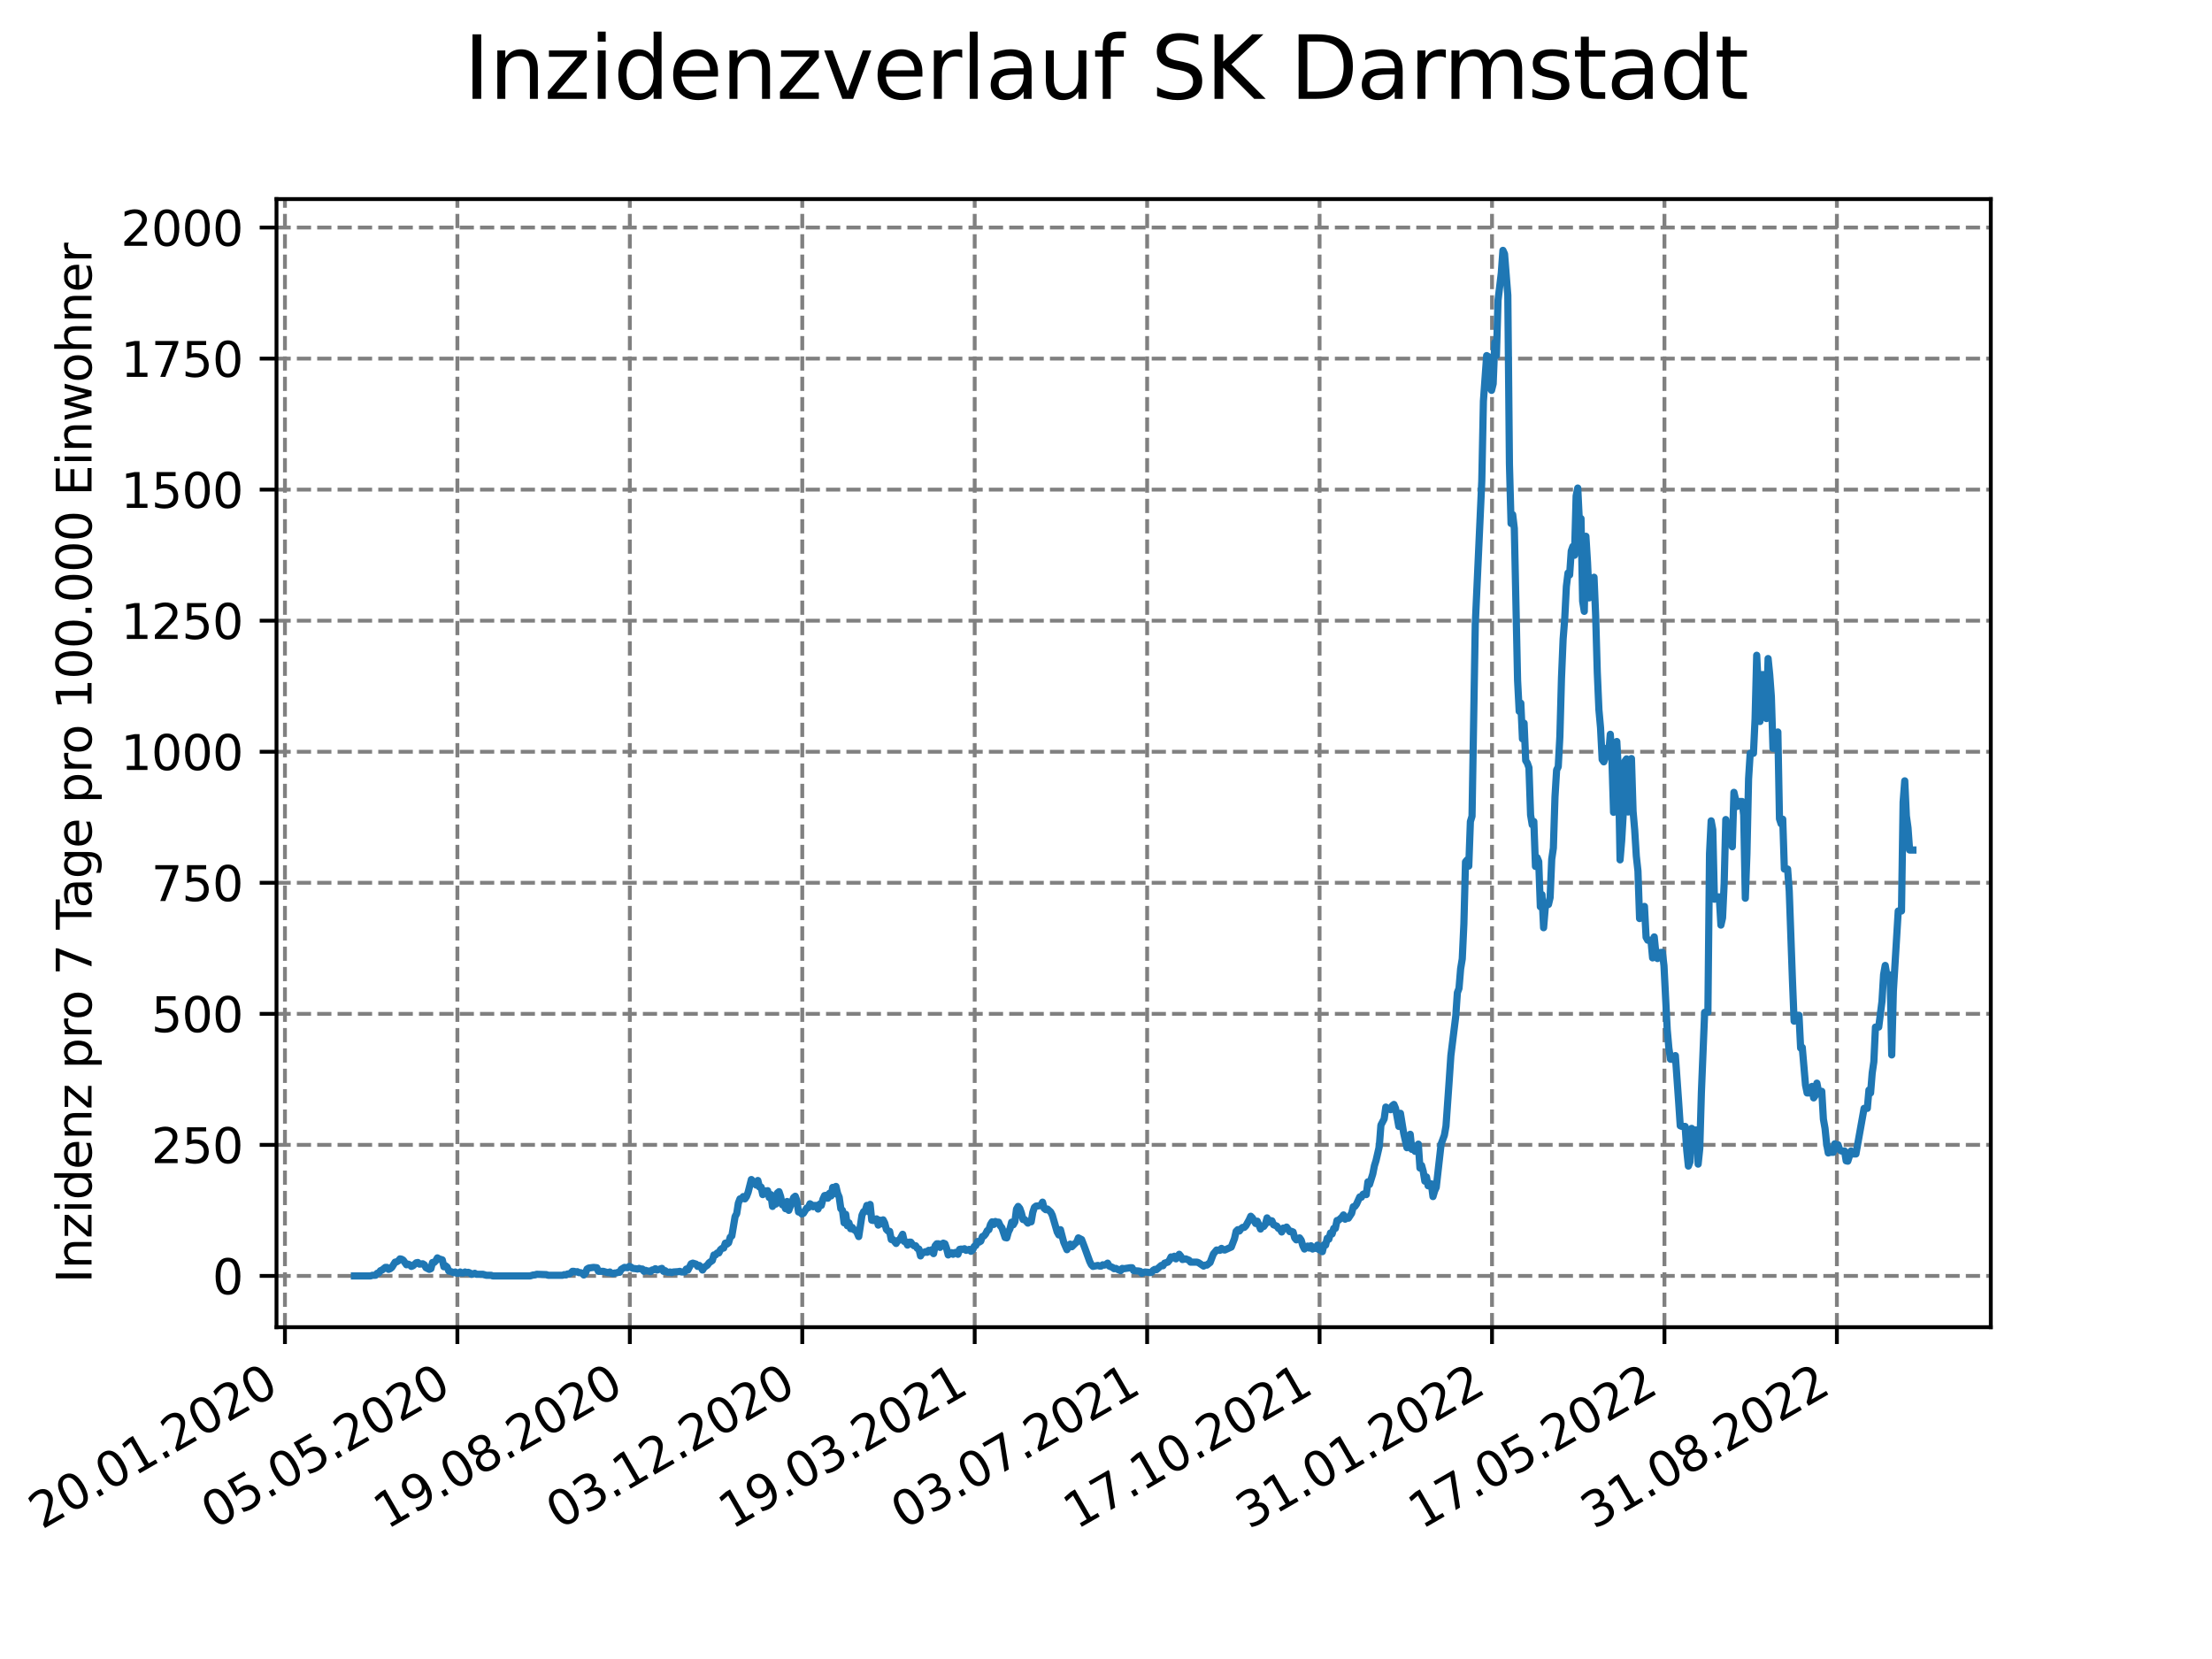 <?xml version="1.0" encoding="utf-8" standalone="no"?>
<!DOCTYPE svg PUBLIC "-//W3C//DTD SVG 1.1//EN"
  "http://www.w3.org/Graphics/SVG/1.1/DTD/svg11.dtd">
<svg xmlns:xlink="http://www.w3.org/1999/xlink" width="460.8pt" height="345.6pt" viewBox="0 0 460.8 345.6" xmlns="http://www.w3.org/2000/svg" version="1.1">
 <defs>
  <style type="text/css">*{stroke-linejoin: round; stroke-linecap: butt}</style>
 </defs>
 <g id="figure_1">
  <g id="patch_1">
   <path d="M 0 345.6 
L 460.8 345.6 
L 460.8 0 
L 0 0 
z
" style="fill: #ffffff"/>
  </g>
  <g id="axes_1">
   <g id="patch_2">
    <path d="M 57.6 276.48 
L 414.72 276.48 
L 414.72 41.472 
L 57.6 41.472 
z
" style="fill: #ffffff"/>
   </g>
   <g id="matplotlib.axis_1">
    <g id="xtick_1">
     <g id="line2d_1">
      <path d="M 59.359 276.48 
L 59.359 41.472 
" clip-path="url(#pd66ca36ec4)" style="fill: none; stroke-dasharray: 2.96,1.28; stroke-dashoffset: 0; stroke: #808080; stroke-width: 0.8"/>
     </g>
     <g id="line2d_2">
      <defs>
       <path id="m1815bdae58" d="M 0 0 
L 0 3.5 
" style="stroke: #000000; stroke-width: 0.8"/>
      </defs>
      <g>
       <use xlink:href="#m1815bdae58" x="59.359" y="276.48" style="stroke: #000000; stroke-width: 0.8"/>
      </g>
     </g>
     <g id="text_1">
      <!-- 20.01.2020 -->
      <g transform="translate(8.734 318.689) rotate(-30) scale(0.1 -0.1)">
       <defs>
        <path id="DejaVuSans-32" d="M 1228 531 
L 3431 531 
L 3431 0 
L 469 0 
L 469 531 
Q 828 903 1448 1529 
Q 2069 2156 2228 2338 
Q 2531 2678 2651 2914 
Q 2772 3150 2772 3378 
Q 2772 3750 2511 3984 
Q 2250 4219 1831 4219 
Q 1534 4219 1204 4116 
Q 875 4013 500 3803 
L 500 4441 
Q 881 4594 1212 4672 
Q 1544 4750 1819 4750 
Q 2544 4750 2975 4387 
Q 3406 4025 3406 3419 
Q 3406 3131 3298 2873 
Q 3191 2616 2906 2266 
Q 2828 2175 2409 1742 
Q 1991 1309 1228 531 
z
" transform="scale(0.016)"/>
        <path id="DejaVuSans-30" d="M 2034 4250 
Q 1547 4250 1301 3770 
Q 1056 3291 1056 2328 
Q 1056 1369 1301 889 
Q 1547 409 2034 409 
Q 2525 409 2770 889 
Q 3016 1369 3016 2328 
Q 3016 3291 2770 3770 
Q 2525 4250 2034 4250 
z
M 2034 4750 
Q 2819 4750 3233 4129 
Q 3647 3509 3647 2328 
Q 3647 1150 3233 529 
Q 2819 -91 2034 -91 
Q 1250 -91 836 529 
Q 422 1150 422 2328 
Q 422 3509 836 4129 
Q 1250 4750 2034 4750 
z
" transform="scale(0.016)"/>
        <path id="DejaVuSans-2e" d="M 684 794 
L 1344 794 
L 1344 0 
L 684 0 
L 684 794 
z
" transform="scale(0.016)"/>
        <path id="DejaVuSans-31" d="M 794 531 
L 1825 531 
L 1825 4091 
L 703 3866 
L 703 4441 
L 1819 4666 
L 2450 4666 
L 2450 531 
L 3481 531 
L 3481 0 
L 794 0 
L 794 531 
z
" transform="scale(0.016)"/>
       </defs>
       <use xlink:href="#DejaVuSans-32"/>
       <use xlink:href="#DejaVuSans-30" x="63.623"/>
       <use xlink:href="#DejaVuSans-2e" x="127.246"/>
       <use xlink:href="#DejaVuSans-30" x="159.033"/>
       <use xlink:href="#DejaVuSans-31" x="222.656"/>
       <use xlink:href="#DejaVuSans-2e" x="286.279"/>
       <use xlink:href="#DejaVuSans-32" x="318.066"/>
       <use xlink:href="#DejaVuSans-30" x="381.689"/>
       <use xlink:href="#DejaVuSans-32" x="445.312"/>
       <use xlink:href="#DejaVuSans-30" x="508.936"/>
      </g>
     </g>
    </g>
    <g id="xtick_2">
     <g id="line2d_3">
      <path d="M 95.282 276.48 
L 95.282 41.472 
" clip-path="url(#pd66ca36ec4)" style="fill: none; stroke-dasharray: 2.96,1.28; stroke-dashoffset: 0; stroke: #808080; stroke-width: 0.8"/>
     </g>
     <g id="line2d_4">
      <g>
       <use xlink:href="#m1815bdae58" x="95.282" y="276.48" style="stroke: #000000; stroke-width: 0.8"/>
      </g>
     </g>
     <g id="text_2">
      <!-- 05.05.2020 -->
      <g transform="translate(44.656 318.689) rotate(-30) scale(0.1 -0.1)">
       <defs>
        <path id="DejaVuSans-35" d="M 691 4666 
L 3169 4666 
L 3169 4134 
L 1269 4134 
L 1269 2991 
Q 1406 3038 1543 3061 
Q 1681 3084 1819 3084 
Q 2600 3084 3056 2656 
Q 3513 2228 3513 1497 
Q 3513 744 3044 326 
Q 2575 -91 1722 -91 
Q 1428 -91 1123 -41 
Q 819 9 494 109 
L 494 744 
Q 775 591 1075 516 
Q 1375 441 1709 441 
Q 2250 441 2565 725 
Q 2881 1009 2881 1497 
Q 2881 1984 2565 2268 
Q 2250 2553 1709 2553 
Q 1456 2553 1204 2497 
Q 953 2441 691 2322 
L 691 4666 
z
" transform="scale(0.016)"/>
       </defs>
       <use xlink:href="#DejaVuSans-30"/>
       <use xlink:href="#DejaVuSans-35" x="63.623"/>
       <use xlink:href="#DejaVuSans-2e" x="127.246"/>
       <use xlink:href="#DejaVuSans-30" x="159.033"/>
       <use xlink:href="#DejaVuSans-35" x="222.656"/>
       <use xlink:href="#DejaVuSans-2e" x="286.279"/>
       <use xlink:href="#DejaVuSans-32" x="318.066"/>
       <use xlink:href="#DejaVuSans-30" x="381.689"/>
       <use xlink:href="#DejaVuSans-32" x="445.312"/>
       <use xlink:href="#DejaVuSans-30" x="508.936"/>
      </g>
     </g>
    </g>
    <g id="xtick_3">
     <g id="line2d_5">
      <path d="M 131.204 276.48 
L 131.204 41.472 
" clip-path="url(#pd66ca36ec4)" style="fill: none; stroke-dasharray: 2.96,1.28; stroke-dashoffset: 0; stroke: #808080; stroke-width: 0.8"/>
     </g>
     <g id="line2d_6">
      <g>
       <use xlink:href="#m1815bdae58" x="131.204" y="276.48" style="stroke: #000000; stroke-width: 0.8"/>
      </g>
     </g>
     <g id="text_3">
      <!-- 19.08.2020 -->
      <g transform="translate(80.578 318.689) rotate(-30) scale(0.1 -0.1)">
       <defs>
        <path id="DejaVuSans-39" d="M 703 97 
L 703 672 
Q 941 559 1184 500 
Q 1428 441 1663 441 
Q 2288 441 2617 861 
Q 2947 1281 2994 2138 
Q 2813 1869 2534 1725 
Q 2256 1581 1919 1581 
Q 1219 1581 811 2004 
Q 403 2428 403 3163 
Q 403 3881 828 4315 
Q 1253 4750 1959 4750 
Q 2769 4750 3195 4129 
Q 3622 3509 3622 2328 
Q 3622 1225 3098 567 
Q 2575 -91 1691 -91 
Q 1453 -91 1209 -44 
Q 966 3 703 97 
z
M 1959 2075 
Q 2384 2075 2632 2365 
Q 2881 2656 2881 3163 
Q 2881 3666 2632 3958 
Q 2384 4250 1959 4250 
Q 1534 4250 1286 3958 
Q 1038 3666 1038 3163 
Q 1038 2656 1286 2365 
Q 1534 2075 1959 2075 
z
" transform="scale(0.016)"/>
        <path id="DejaVuSans-38" d="M 2034 2216 
Q 1584 2216 1326 1975 
Q 1069 1734 1069 1313 
Q 1069 891 1326 650 
Q 1584 409 2034 409 
Q 2484 409 2743 651 
Q 3003 894 3003 1313 
Q 3003 1734 2745 1975 
Q 2488 2216 2034 2216 
z
M 1403 2484 
Q 997 2584 770 2862 
Q 544 3141 544 3541 
Q 544 4100 942 4425 
Q 1341 4750 2034 4750 
Q 2731 4750 3128 4425 
Q 3525 4100 3525 3541 
Q 3525 3141 3298 2862 
Q 3072 2584 2669 2484 
Q 3125 2378 3379 2068 
Q 3634 1759 3634 1313 
Q 3634 634 3220 271 
Q 2806 -91 2034 -91 
Q 1263 -91 848 271 
Q 434 634 434 1313 
Q 434 1759 690 2068 
Q 947 2378 1403 2484 
z
M 1172 3481 
Q 1172 3119 1398 2916 
Q 1625 2713 2034 2713 
Q 2441 2713 2670 2916 
Q 2900 3119 2900 3481 
Q 2900 3844 2670 4047 
Q 2441 4250 2034 4250 
Q 1625 4250 1398 4047 
Q 1172 3844 1172 3481 
z
" transform="scale(0.016)"/>
       </defs>
       <use xlink:href="#DejaVuSans-31"/>
       <use xlink:href="#DejaVuSans-39" x="63.623"/>
       <use xlink:href="#DejaVuSans-2e" x="127.246"/>
       <use xlink:href="#DejaVuSans-30" x="159.033"/>
       <use xlink:href="#DejaVuSans-38" x="222.656"/>
       <use xlink:href="#DejaVuSans-2e" x="286.279"/>
       <use xlink:href="#DejaVuSans-32" x="318.066"/>
       <use xlink:href="#DejaVuSans-30" x="381.689"/>
       <use xlink:href="#DejaVuSans-32" x="445.312"/>
       <use xlink:href="#DejaVuSans-30" x="508.936"/>
      </g>
     </g>
    </g>
    <g id="xtick_4">
     <g id="line2d_7">
      <path d="M 167.126 276.48 
L 167.126 41.472 
" clip-path="url(#pd66ca36ec4)" style="fill: none; stroke-dasharray: 2.96,1.28; stroke-dashoffset: 0; stroke: #808080; stroke-width: 0.8"/>
     </g>
     <g id="line2d_8">
      <g>
       <use xlink:href="#m1815bdae58" x="167.126" y="276.48" style="stroke: #000000; stroke-width: 0.8"/>
      </g>
     </g>
     <g id="text_4">
      <!-- 03.12.2020 -->
      <g transform="translate(116.501 318.689) rotate(-30) scale(0.1 -0.1)">
       <defs>
        <path id="DejaVuSans-33" d="M 2597 2516 
Q 3050 2419 3304 2112 
Q 3559 1806 3559 1356 
Q 3559 666 3084 287 
Q 2609 -91 1734 -91 
Q 1441 -91 1130 -33 
Q 819 25 488 141 
L 488 750 
Q 750 597 1062 519 
Q 1375 441 1716 441 
Q 2309 441 2620 675 
Q 2931 909 2931 1356 
Q 2931 1769 2642 2001 
Q 2353 2234 1838 2234 
L 1294 2234 
L 1294 2753 
L 1863 2753 
Q 2328 2753 2575 2939 
Q 2822 3125 2822 3475 
Q 2822 3834 2567 4026 
Q 2313 4219 1838 4219 
Q 1578 4219 1281 4162 
Q 984 4106 628 3988 
L 628 4550 
Q 988 4650 1302 4700 
Q 1616 4750 1894 4750 
Q 2613 4750 3031 4423 
Q 3450 4097 3450 3541 
Q 3450 3153 3228 2886 
Q 3006 2619 2597 2516 
z
" transform="scale(0.016)"/>
       </defs>
       <use xlink:href="#DejaVuSans-30"/>
       <use xlink:href="#DejaVuSans-33" x="63.623"/>
       <use xlink:href="#DejaVuSans-2e" x="127.246"/>
       <use xlink:href="#DejaVuSans-31" x="159.033"/>
       <use xlink:href="#DejaVuSans-32" x="222.656"/>
       <use xlink:href="#DejaVuSans-2e" x="286.279"/>
       <use xlink:href="#DejaVuSans-32" x="318.066"/>
       <use xlink:href="#DejaVuSans-30" x="381.689"/>
       <use xlink:href="#DejaVuSans-32" x="445.312"/>
       <use xlink:href="#DejaVuSans-30" x="508.936"/>
      </g>
     </g>
    </g>
    <g id="xtick_5">
     <g id="line2d_9">
      <path d="M 203.048 276.48 
L 203.048 41.472 
" clip-path="url(#pd66ca36ec4)" style="fill: none; stroke-dasharray: 2.96,1.28; stroke-dashoffset: 0; stroke: #808080; stroke-width: 0.8"/>
     </g>
     <g id="line2d_10">
      <g>
       <use xlink:href="#m1815bdae58" x="203.048" y="276.48" style="stroke: #000000; stroke-width: 0.8"/>
      </g>
     </g>
     <g id="text_5">
      <!-- 19.03.2021 -->
      <g transform="translate(152.423 318.689) rotate(-30) scale(0.1 -0.1)">
       <use xlink:href="#DejaVuSans-31"/>
       <use xlink:href="#DejaVuSans-39" x="63.623"/>
       <use xlink:href="#DejaVuSans-2e" x="127.246"/>
       <use xlink:href="#DejaVuSans-30" x="159.033"/>
       <use xlink:href="#DejaVuSans-33" x="222.656"/>
       <use xlink:href="#DejaVuSans-2e" x="286.279"/>
       <use xlink:href="#DejaVuSans-32" x="318.066"/>
       <use xlink:href="#DejaVuSans-30" x="381.689"/>
       <use xlink:href="#DejaVuSans-32" x="445.312"/>
       <use xlink:href="#DejaVuSans-31" x="508.936"/>
      </g>
     </g>
    </g>
    <g id="xtick_6">
     <g id="line2d_11">
      <path d="M 238.97 276.48 
L 238.97 41.472 
" clip-path="url(#pd66ca36ec4)" style="fill: none; stroke-dasharray: 2.96,1.28; stroke-dashoffset: 0; stroke: #808080; stroke-width: 0.8"/>
     </g>
     <g id="line2d_12">
      <g>
       <use xlink:href="#m1815bdae58" x="238.97" y="276.48" style="stroke: #000000; stroke-width: 0.8"/>
      </g>
     </g>
     <g id="text_6">
      <!-- 03.07.2021 -->
      <g transform="translate(188.345 318.689) rotate(-30) scale(0.1 -0.1)">
       <defs>
        <path id="DejaVuSans-37" d="M 525 4666 
L 3525 4666 
L 3525 4397 
L 1831 0 
L 1172 0 
L 2766 4134 
L 525 4134 
L 525 4666 
z
" transform="scale(0.016)"/>
       </defs>
       <use xlink:href="#DejaVuSans-30"/>
       <use xlink:href="#DejaVuSans-33" x="63.623"/>
       <use xlink:href="#DejaVuSans-2e" x="127.246"/>
       <use xlink:href="#DejaVuSans-30" x="159.033"/>
       <use xlink:href="#DejaVuSans-37" x="222.656"/>
       <use xlink:href="#DejaVuSans-2e" x="286.279"/>
       <use xlink:href="#DejaVuSans-32" x="318.066"/>
       <use xlink:href="#DejaVuSans-30" x="381.689"/>
       <use xlink:href="#DejaVuSans-32" x="445.312"/>
       <use xlink:href="#DejaVuSans-31" x="508.936"/>
      </g>
     </g>
    </g>
    <g id="xtick_7">
     <g id="line2d_13">
      <path d="M 274.892 276.48 
L 274.892 41.472 
" clip-path="url(#pd66ca36ec4)" style="fill: none; stroke-dasharray: 2.96,1.28; stroke-dashoffset: 0; stroke: #808080; stroke-width: 0.8"/>
     </g>
     <g id="line2d_14">
      <g>
       <use xlink:href="#m1815bdae58" x="274.892" y="276.48" style="stroke: #000000; stroke-width: 0.8"/>
      </g>
     </g>
     <g id="text_7">
      <!-- 17.10.2021 -->
      <g transform="translate(224.267 318.689) rotate(-30) scale(0.1 -0.1)">
       <use xlink:href="#DejaVuSans-31"/>
       <use xlink:href="#DejaVuSans-37" x="63.623"/>
       <use xlink:href="#DejaVuSans-2e" x="127.246"/>
       <use xlink:href="#DejaVuSans-31" x="159.033"/>
       <use xlink:href="#DejaVuSans-30" x="222.656"/>
       <use xlink:href="#DejaVuSans-2e" x="286.279"/>
       <use xlink:href="#DejaVuSans-32" x="318.066"/>
       <use xlink:href="#DejaVuSans-30" x="381.689"/>
       <use xlink:href="#DejaVuSans-32" x="445.312"/>
       <use xlink:href="#DejaVuSans-31" x="508.936"/>
      </g>
     </g>
    </g>
    <g id="xtick_8">
     <g id="line2d_15">
      <path d="M 310.814 276.48 
L 310.814 41.472 
" clip-path="url(#pd66ca36ec4)" style="fill: none; stroke-dasharray: 2.96,1.28; stroke-dashoffset: 0; stroke: #808080; stroke-width: 0.8"/>
     </g>
     <g id="line2d_16">
      <g>
       <use xlink:href="#m1815bdae58" x="310.814" y="276.48" style="stroke: #000000; stroke-width: 0.8"/>
      </g>
     </g>
     <g id="text_8">
      <!-- 31.01.2022 -->
      <g transform="translate(260.189 318.689) rotate(-30) scale(0.1 -0.1)">
       <use xlink:href="#DejaVuSans-33"/>
       <use xlink:href="#DejaVuSans-31" x="63.623"/>
       <use xlink:href="#DejaVuSans-2e" x="127.246"/>
       <use xlink:href="#DejaVuSans-30" x="159.033"/>
       <use xlink:href="#DejaVuSans-31" x="222.656"/>
       <use xlink:href="#DejaVuSans-2e" x="286.279"/>
       <use xlink:href="#DejaVuSans-32" x="318.066"/>
       <use xlink:href="#DejaVuSans-30" x="381.689"/>
       <use xlink:href="#DejaVuSans-32" x="445.312"/>
       <use xlink:href="#DejaVuSans-32" x="508.936"/>
      </g>
     </g>
    </g>
    <g id="xtick_9">
     <g id="line2d_17">
      <path d="M 346.736 276.48 
L 346.736 41.472 
" clip-path="url(#pd66ca36ec4)" style="fill: none; stroke-dasharray: 2.96,1.28; stroke-dashoffset: 0; stroke: #808080; stroke-width: 0.8"/>
     </g>
     <g id="line2d_18">
      <g>
       <use xlink:href="#m1815bdae58" x="346.736" y="276.48" style="stroke: #000000; stroke-width: 0.8"/>
      </g>
     </g>
     <g id="text_9">
      <!-- 17.05.2022 -->
      <g transform="translate(296.111 318.689) rotate(-30) scale(0.1 -0.1)">
       <use xlink:href="#DejaVuSans-31"/>
       <use xlink:href="#DejaVuSans-37" x="63.623"/>
       <use xlink:href="#DejaVuSans-2e" x="127.246"/>
       <use xlink:href="#DejaVuSans-30" x="159.033"/>
       <use xlink:href="#DejaVuSans-35" x="222.656"/>
       <use xlink:href="#DejaVuSans-2e" x="286.279"/>
       <use xlink:href="#DejaVuSans-32" x="318.066"/>
       <use xlink:href="#DejaVuSans-30" x="381.689"/>
       <use xlink:href="#DejaVuSans-32" x="445.312"/>
       <use xlink:href="#DejaVuSans-32" x="508.936"/>
      </g>
     </g>
    </g>
    <g id="xtick_10">
     <g id="line2d_19">
      <path d="M 382.658 276.48 
L 382.658 41.472 
" clip-path="url(#pd66ca36ec4)" style="fill: none; stroke-dasharray: 2.96,1.28; stroke-dashoffset: 0; stroke: #808080; stroke-width: 0.8"/>
     </g>
     <g id="line2d_20">
      <g>
       <use xlink:href="#m1815bdae58" x="382.658" y="276.48" style="stroke: #000000; stroke-width: 0.8"/>
      </g>
     </g>
     <g id="text_10">
      <!-- 31.08.2022 -->
      <g transform="translate(332.033 318.689) rotate(-30) scale(0.1 -0.1)">
       <use xlink:href="#DejaVuSans-33"/>
       <use xlink:href="#DejaVuSans-31" x="63.623"/>
       <use xlink:href="#DejaVuSans-2e" x="127.246"/>
       <use xlink:href="#DejaVuSans-30" x="159.033"/>
       <use xlink:href="#DejaVuSans-38" x="222.656"/>
       <use xlink:href="#DejaVuSans-2e" x="286.279"/>
       <use xlink:href="#DejaVuSans-32" x="318.066"/>
       <use xlink:href="#DejaVuSans-30" x="381.689"/>
       <use xlink:href="#DejaVuSans-32" x="445.312"/>
       <use xlink:href="#DejaVuSans-32" x="508.936"/>
      </g>
     </g>
    </g>
   </g>
   <g id="matplotlib.axis_2">
    <g id="ytick_1">
     <g id="line2d_21">
      <path d="M 57.6 265.798 
L 414.72 265.798 
" clip-path="url(#pd66ca36ec4)" style="fill: none; stroke-dasharray: 2.96,1.28; stroke-dashoffset: 0; stroke: #808080; stroke-width: 0.8"/>
     </g>
     <g id="line2d_22">
      <defs>
       <path id="m1bd290dc1d" d="M 0 0 
L -3.5 0 
" style="stroke: #000000; stroke-width: 0.8"/>
      </defs>
      <g>
       <use xlink:href="#m1bd290dc1d" x="57.6" y="265.798" style="stroke: #000000; stroke-width: 0.8"/>
      </g>
     </g>
     <g id="text_11">
      <!-- 0 -->
      <g transform="translate(44.237 269.597) scale(0.1 -0.1)">
       <use xlink:href="#DejaVuSans-30"/>
      </g>
     </g>
    </g>
    <g id="ytick_2">
     <g id="line2d_23">
      <path d="M 57.6 238.498 
L 414.72 238.498 
" clip-path="url(#pd66ca36ec4)" style="fill: none; stroke-dasharray: 2.96,1.28; stroke-dashoffset: 0; stroke: #808080; stroke-width: 0.8"/>
     </g>
     <g id="line2d_24">
      <g>
       <use xlink:href="#m1bd290dc1d" x="57.6" y="238.498" style="stroke: #000000; stroke-width: 0.8"/>
      </g>
     </g>
     <g id="text_12">
      <!-- 250 -->
      <g transform="translate(31.512 242.298) scale(0.1 -0.1)">
       <use xlink:href="#DejaVuSans-32"/>
       <use xlink:href="#DejaVuSans-35" x="63.623"/>
       <use xlink:href="#DejaVuSans-30" x="127.246"/>
      </g>
     </g>
    </g>
    <g id="ytick_3">
     <g id="line2d_25">
      <path d="M 57.6 211.199 
L 414.72 211.199 
" clip-path="url(#pd66ca36ec4)" style="fill: none; stroke-dasharray: 2.96,1.28; stroke-dashoffset: 0; stroke: #808080; stroke-width: 0.8"/>
     </g>
     <g id="line2d_26">
      <g>
       <use xlink:href="#m1bd290dc1d" x="57.6" y="211.199" style="stroke: #000000; stroke-width: 0.8"/>
      </g>
     </g>
     <g id="text_13">
      <!-- 500 -->
      <g transform="translate(31.512 214.998) scale(0.1 -0.1)">
       <use xlink:href="#DejaVuSans-35"/>
       <use xlink:href="#DejaVuSans-30" x="63.623"/>
       <use xlink:href="#DejaVuSans-30" x="127.246"/>
      </g>
     </g>
    </g>
    <g id="ytick_4">
     <g id="line2d_27">
      <path d="M 57.6 183.9 
L 414.72 183.9 
" clip-path="url(#pd66ca36ec4)" style="fill: none; stroke-dasharray: 2.96,1.28; stroke-dashoffset: 0; stroke: #808080; stroke-width: 0.8"/>
     </g>
     <g id="line2d_28">
      <g>
       <use xlink:href="#m1bd290dc1d" x="57.6" y="183.9" style="stroke: #000000; stroke-width: 0.8"/>
      </g>
     </g>
     <g id="text_14">
      <!-- 750 -->
      <g transform="translate(31.512 187.699) scale(0.1 -0.1)">
       <use xlink:href="#DejaVuSans-37"/>
       <use xlink:href="#DejaVuSans-35" x="63.623"/>
       <use xlink:href="#DejaVuSans-30" x="127.246"/>
      </g>
     </g>
    </g>
    <g id="ytick_5">
     <g id="line2d_29">
      <path d="M 57.6 156.601 
L 414.72 156.601 
" clip-path="url(#pd66ca36ec4)" style="fill: none; stroke-dasharray: 2.96,1.28; stroke-dashoffset: 0; stroke: #808080; stroke-width: 0.8"/>
     </g>
     <g id="line2d_30">
      <g>
       <use xlink:href="#m1bd290dc1d" x="57.6" y="156.601" style="stroke: #000000; stroke-width: 0.8"/>
      </g>
     </g>
     <g id="text_15">
      <!-- 1000 -->
      <g transform="translate(25.15 160.4) scale(0.1 -0.1)">
       <use xlink:href="#DejaVuSans-31"/>
       <use xlink:href="#DejaVuSans-30" x="63.623"/>
       <use xlink:href="#DejaVuSans-30" x="127.246"/>
       <use xlink:href="#DejaVuSans-30" x="190.869"/>
      </g>
     </g>
    </g>
    <g id="ytick_6">
     <g id="line2d_31">
      <path d="M 57.6 129.301 
L 414.72 129.301 
" clip-path="url(#pd66ca36ec4)" style="fill: none; stroke-dasharray: 2.96,1.28; stroke-dashoffset: 0; stroke: #808080; stroke-width: 0.8"/>
     </g>
     <g id="line2d_32">
      <g>
       <use xlink:href="#m1bd290dc1d" x="57.6" y="129.301" style="stroke: #000000; stroke-width: 0.8"/>
      </g>
     </g>
     <g id="text_16">
      <!-- 1250 -->
      <g transform="translate(25.15 133.1) scale(0.1 -0.1)">
       <use xlink:href="#DejaVuSans-31"/>
       <use xlink:href="#DejaVuSans-32" x="63.623"/>
       <use xlink:href="#DejaVuSans-35" x="127.246"/>
       <use xlink:href="#DejaVuSans-30" x="190.869"/>
      </g>
     </g>
    </g>
    <g id="ytick_7">
     <g id="line2d_33">
      <path d="M 57.6 102.002 
L 414.72 102.002 
" clip-path="url(#pd66ca36ec4)" style="fill: none; stroke-dasharray: 2.96,1.28; stroke-dashoffset: 0; stroke: #808080; stroke-width: 0.8"/>
     </g>
     <g id="line2d_34">
      <g>
       <use xlink:href="#m1bd290dc1d" x="57.6" y="102.002" style="stroke: #000000; stroke-width: 0.8"/>
      </g>
     </g>
     <g id="text_17">
      <!-- 1500 -->
      <g transform="translate(25.15 105.801) scale(0.1 -0.1)">
       <use xlink:href="#DejaVuSans-31"/>
       <use xlink:href="#DejaVuSans-35" x="63.623"/>
       <use xlink:href="#DejaVuSans-30" x="127.246"/>
       <use xlink:href="#DejaVuSans-30" x="190.869"/>
      </g>
     </g>
    </g>
    <g id="ytick_8">
     <g id="line2d_35">
      <path d="M 57.6 74.703 
L 414.72 74.703 
" clip-path="url(#pd66ca36ec4)" style="fill: none; stroke-dasharray: 2.96,1.28; stroke-dashoffset: 0; stroke: #808080; stroke-width: 0.8"/>
     </g>
     <g id="line2d_36">
      <g>
       <use xlink:href="#m1bd290dc1d" x="57.6" y="74.703" style="stroke: #000000; stroke-width: 0.8"/>
      </g>
     </g>
     <g id="text_18">
      <!-- 1750 -->
      <g transform="translate(25.15 78.502) scale(0.1 -0.1)">
       <use xlink:href="#DejaVuSans-31"/>
       <use xlink:href="#DejaVuSans-37" x="63.623"/>
       <use xlink:href="#DejaVuSans-35" x="127.246"/>
       <use xlink:href="#DejaVuSans-30" x="190.869"/>
      </g>
     </g>
    </g>
    <g id="ytick_9">
     <g id="line2d_37">
      <path d="M 57.6 47.403 
L 414.72 47.403 
" clip-path="url(#pd66ca36ec4)" style="fill: none; stroke-dasharray: 2.96,1.28; stroke-dashoffset: 0; stroke: #808080; stroke-width: 0.8"/>
     </g>
     <g id="line2d_38">
      <g>
       <use xlink:href="#m1bd290dc1d" x="57.6" y="47.403" style="stroke: #000000; stroke-width: 0.8"/>
      </g>
     </g>
     <g id="text_19">
      <!-- 2000 -->
      <g transform="translate(25.15 51.202) scale(0.1 -0.1)">
       <use xlink:href="#DejaVuSans-32"/>
       <use xlink:href="#DejaVuSans-30" x="63.623"/>
       <use xlink:href="#DejaVuSans-30" x="127.246"/>
       <use xlink:href="#DejaVuSans-30" x="190.869"/>
      </g>
     </g>
    </g>
    <g id="text_20">
     <!-- Inzidenz pro 7 Tage pro 100.000 Einwohner -->
     <g transform="translate(19.07 267.301) rotate(-90) scale(0.1 -0.1)">
      <defs>
       <path id="DejaVuSans-49" d="M 628 4666 
L 1259 4666 
L 1259 0 
L 628 0 
L 628 4666 
z
" transform="scale(0.016)"/>
       <path id="DejaVuSans-6e" d="M 3513 2113 
L 3513 0 
L 2938 0 
L 2938 2094 
Q 2938 2591 2744 2837 
Q 2550 3084 2163 3084 
Q 1697 3084 1428 2787 
Q 1159 2491 1159 1978 
L 1159 0 
L 581 0 
L 581 3500 
L 1159 3500 
L 1159 2956 
Q 1366 3272 1645 3428 
Q 1925 3584 2291 3584 
Q 2894 3584 3203 3211 
Q 3513 2838 3513 2113 
z
" transform="scale(0.016)"/>
       <path id="DejaVuSans-7a" d="M 353 3500 
L 3084 3500 
L 3084 2975 
L 922 459 
L 3084 459 
L 3084 0 
L 275 0 
L 275 525 
L 2438 3041 
L 353 3041 
L 353 3500 
z
" transform="scale(0.016)"/>
       <path id="DejaVuSans-69" d="M 603 3500 
L 1178 3500 
L 1178 0 
L 603 0 
L 603 3500 
z
M 603 4863 
L 1178 4863 
L 1178 4134 
L 603 4134 
L 603 4863 
z
" transform="scale(0.016)"/>
       <path id="DejaVuSans-64" d="M 2906 2969 
L 2906 4863 
L 3481 4863 
L 3481 0 
L 2906 0 
L 2906 525 
Q 2725 213 2448 61 
Q 2172 -91 1784 -91 
Q 1150 -91 751 415 
Q 353 922 353 1747 
Q 353 2572 751 3078 
Q 1150 3584 1784 3584 
Q 2172 3584 2448 3432 
Q 2725 3281 2906 2969 
z
M 947 1747 
Q 947 1113 1208 752 
Q 1469 391 1925 391 
Q 2381 391 2643 752 
Q 2906 1113 2906 1747 
Q 2906 2381 2643 2742 
Q 2381 3103 1925 3103 
Q 1469 3103 1208 2742 
Q 947 2381 947 1747 
z
" transform="scale(0.016)"/>
       <path id="DejaVuSans-65" d="M 3597 1894 
L 3597 1613 
L 953 1613 
Q 991 1019 1311 708 
Q 1631 397 2203 397 
Q 2534 397 2845 478 
Q 3156 559 3463 722 
L 3463 178 
Q 3153 47 2828 -22 
Q 2503 -91 2169 -91 
Q 1331 -91 842 396 
Q 353 884 353 1716 
Q 353 2575 817 3079 
Q 1281 3584 2069 3584 
Q 2775 3584 3186 3129 
Q 3597 2675 3597 1894 
z
M 3022 2063 
Q 3016 2534 2758 2815 
Q 2500 3097 2075 3097 
Q 1594 3097 1305 2825 
Q 1016 2553 972 2059 
L 3022 2063 
z
" transform="scale(0.016)"/>
       <path id="DejaVuSans-20" transform="scale(0.016)"/>
       <path id="DejaVuSans-70" d="M 1159 525 
L 1159 -1331 
L 581 -1331 
L 581 3500 
L 1159 3500 
L 1159 2969 
Q 1341 3281 1617 3432 
Q 1894 3584 2278 3584 
Q 2916 3584 3314 3078 
Q 3713 2572 3713 1747 
Q 3713 922 3314 415 
Q 2916 -91 2278 -91 
Q 1894 -91 1617 61 
Q 1341 213 1159 525 
z
M 3116 1747 
Q 3116 2381 2855 2742 
Q 2594 3103 2138 3103 
Q 1681 3103 1420 2742 
Q 1159 2381 1159 1747 
Q 1159 1113 1420 752 
Q 1681 391 2138 391 
Q 2594 391 2855 752 
Q 3116 1113 3116 1747 
z
" transform="scale(0.016)"/>
       <path id="DejaVuSans-72" d="M 2631 2963 
Q 2534 3019 2420 3045 
Q 2306 3072 2169 3072 
Q 1681 3072 1420 2755 
Q 1159 2438 1159 1844 
L 1159 0 
L 581 0 
L 581 3500 
L 1159 3500 
L 1159 2956 
Q 1341 3275 1631 3429 
Q 1922 3584 2338 3584 
Q 2397 3584 2469 3576 
Q 2541 3569 2628 3553 
L 2631 2963 
z
" transform="scale(0.016)"/>
       <path id="DejaVuSans-6f" d="M 1959 3097 
Q 1497 3097 1228 2736 
Q 959 2375 959 1747 
Q 959 1119 1226 758 
Q 1494 397 1959 397 
Q 2419 397 2687 759 
Q 2956 1122 2956 1747 
Q 2956 2369 2687 2733 
Q 2419 3097 1959 3097 
z
M 1959 3584 
Q 2709 3584 3137 3096 
Q 3566 2609 3566 1747 
Q 3566 888 3137 398 
Q 2709 -91 1959 -91 
Q 1206 -91 779 398 
Q 353 888 353 1747 
Q 353 2609 779 3096 
Q 1206 3584 1959 3584 
z
" transform="scale(0.016)"/>
       <path id="DejaVuSans-54" d="M -19 4666 
L 3928 4666 
L 3928 4134 
L 2272 4134 
L 2272 0 
L 1638 0 
L 1638 4134 
L -19 4134 
L -19 4666 
z
" transform="scale(0.016)"/>
       <path id="DejaVuSans-61" d="M 2194 1759 
Q 1497 1759 1228 1600 
Q 959 1441 959 1056 
Q 959 750 1161 570 
Q 1363 391 1709 391 
Q 2188 391 2477 730 
Q 2766 1069 2766 1631 
L 2766 1759 
L 2194 1759 
z
M 3341 1997 
L 3341 0 
L 2766 0 
L 2766 531 
Q 2569 213 2275 61 
Q 1981 -91 1556 -91 
Q 1019 -91 701 211 
Q 384 513 384 1019 
Q 384 1609 779 1909 
Q 1175 2209 1959 2209 
L 2766 2209 
L 2766 2266 
Q 2766 2663 2505 2880 
Q 2244 3097 1772 3097 
Q 1472 3097 1187 3025 
Q 903 2953 641 2809 
L 641 3341 
Q 956 3463 1253 3523 
Q 1550 3584 1831 3584 
Q 2591 3584 2966 3190 
Q 3341 2797 3341 1997 
z
" transform="scale(0.016)"/>
       <path id="DejaVuSans-67" d="M 2906 1791 
Q 2906 2416 2648 2759 
Q 2391 3103 1925 3103 
Q 1463 3103 1205 2759 
Q 947 2416 947 1791 
Q 947 1169 1205 825 
Q 1463 481 1925 481 
Q 2391 481 2648 825 
Q 2906 1169 2906 1791 
z
M 3481 434 
Q 3481 -459 3084 -895 
Q 2688 -1331 1869 -1331 
Q 1566 -1331 1297 -1286 
Q 1028 -1241 775 -1147 
L 775 -588 
Q 1028 -725 1275 -790 
Q 1522 -856 1778 -856 
Q 2344 -856 2625 -561 
Q 2906 -266 2906 331 
L 2906 616 
Q 2728 306 2450 153 
Q 2172 0 1784 0 
Q 1141 0 747 490 
Q 353 981 353 1791 
Q 353 2603 747 3093 
Q 1141 3584 1784 3584 
Q 2172 3584 2450 3431 
Q 2728 3278 2906 2969 
L 2906 3500 
L 3481 3500 
L 3481 434 
z
" transform="scale(0.016)"/>
       <path id="DejaVuSans-45" d="M 628 4666 
L 3578 4666 
L 3578 4134 
L 1259 4134 
L 1259 2753 
L 3481 2753 
L 3481 2222 
L 1259 2222 
L 1259 531 
L 3634 531 
L 3634 0 
L 628 0 
L 628 4666 
z
" transform="scale(0.016)"/>
       <path id="DejaVuSans-77" d="M 269 3500 
L 844 3500 
L 1563 769 
L 2278 3500 
L 2956 3500 
L 3675 769 
L 4391 3500 
L 4966 3500 
L 4050 0 
L 3372 0 
L 2619 2869 
L 1863 0 
L 1184 0 
L 269 3500 
z
" transform="scale(0.016)"/>
       <path id="DejaVuSans-68" d="M 3513 2113 
L 3513 0 
L 2938 0 
L 2938 2094 
Q 2938 2591 2744 2837 
Q 2550 3084 2163 3084 
Q 1697 3084 1428 2787 
Q 1159 2491 1159 1978 
L 1159 0 
L 581 0 
L 581 4863 
L 1159 4863 
L 1159 2956 
Q 1366 3272 1645 3428 
Q 1925 3584 2291 3584 
Q 2894 3584 3203 3211 
Q 3513 2838 3513 2113 
z
" transform="scale(0.016)"/>
      </defs>
      <use xlink:href="#DejaVuSans-49"/>
      <use xlink:href="#DejaVuSans-6e" x="29.492"/>
      <use xlink:href="#DejaVuSans-7a" x="92.871"/>
      <use xlink:href="#DejaVuSans-69" x="145.361"/>
      <use xlink:href="#DejaVuSans-64" x="173.145"/>
      <use xlink:href="#DejaVuSans-65" x="236.621"/>
      <use xlink:href="#DejaVuSans-6e" x="298.145"/>
      <use xlink:href="#DejaVuSans-7a" x="361.523"/>
      <use xlink:href="#DejaVuSans-20" x="414.014"/>
      <use xlink:href="#DejaVuSans-70" x="445.801"/>
      <use xlink:href="#DejaVuSans-72" x="509.277"/>
      <use xlink:href="#DejaVuSans-6f" x="548.141"/>
      <use xlink:href="#DejaVuSans-20" x="609.322"/>
      <use xlink:href="#DejaVuSans-37" x="641.109"/>
      <use xlink:href="#DejaVuSans-20" x="704.732"/>
      <use xlink:href="#DejaVuSans-54" x="736.52"/>
      <use xlink:href="#DejaVuSans-61" x="781.104"/>
      <use xlink:href="#DejaVuSans-67" x="842.383"/>
      <use xlink:href="#DejaVuSans-65" x="905.859"/>
      <use xlink:href="#DejaVuSans-20" x="967.383"/>
      <use xlink:href="#DejaVuSans-70" x="999.17"/>
      <use xlink:href="#DejaVuSans-72" x="1062.646"/>
      <use xlink:href="#DejaVuSans-6f" x="1101.51"/>
      <use xlink:href="#DejaVuSans-20" x="1162.691"/>
      <use xlink:href="#DejaVuSans-31" x="1194.479"/>
      <use xlink:href="#DejaVuSans-30" x="1258.102"/>
      <use xlink:href="#DejaVuSans-30" x="1321.725"/>
      <use xlink:href="#DejaVuSans-2e" x="1385.348"/>
      <use xlink:href="#DejaVuSans-30" x="1417.135"/>
      <use xlink:href="#DejaVuSans-30" x="1480.758"/>
      <use xlink:href="#DejaVuSans-30" x="1544.381"/>
      <use xlink:href="#DejaVuSans-20" x="1608.004"/>
      <use xlink:href="#DejaVuSans-45" x="1639.791"/>
      <use xlink:href="#DejaVuSans-69" x="1702.975"/>
      <use xlink:href="#DejaVuSans-6e" x="1730.758"/>
      <use xlink:href="#DejaVuSans-77" x="1794.137"/>
      <use xlink:href="#DejaVuSans-6f" x="1875.924"/>
      <use xlink:href="#DejaVuSans-68" x="1937.105"/>
      <use xlink:href="#DejaVuSans-6e" x="2000.484"/>
      <use xlink:href="#DejaVuSans-65" x="2063.863"/>
      <use xlink:href="#DejaVuSans-72" x="2125.387"/>
     </g>
    </g>
   </g>
   <g id="line2d_39">
    <path d="M 73.833 265.798 
L 77.222 265.798 
L 77.56 265.661 
L 78.238 265.661 
L 78.577 265.251 
L 78.916 265.183 
L 79.255 264.705 
L 79.594 264.568 
L 80.272 264.022 
L 80.61 264.022 
L 80.949 264.432 
L 81.288 264.295 
L 81.627 264.022 
L 82.305 262.929 
L 82.644 262.861 
L 82.983 262.656 
L 83.322 262.246 
L 83.66 262.314 
L 83.999 262.519 
L 84.677 263.476 
L 85.016 263.339 
L 85.355 263.476 
L 85.694 263.817 
L 86.033 263.681 
L 86.71 263.066 
L 87.049 262.998 
L 87.388 263.339 
L 88.066 263.271 
L 88.405 263.476 
L 88.744 264.09 
L 89.422 264.432 
L 89.76 264.295 
L 90.099 262.998 
L 90.438 262.998 
L 90.777 262.656 
L 91.116 262.041 
L 91.455 262.246 
L 92.133 262.451 
L 92.472 263.885 
L 92.81 263.681 
L 93.149 263.954 
L 93.488 264.773 
L 94.166 264.978 
L 94.505 265.115 
L 94.844 264.978 
L 95.183 265.251 
L 95.522 265.251 
L 95.86 264.978 
L 96.199 265.183 
L 96.538 265.183 
L 96.877 264.978 
L 97.216 265.115 
L 97.555 265.047 
L 97.894 265.183 
L 98.233 265.456 
L 98.91 265.251 
L 99.249 265.456 
L 100.605 265.456 
L 101.283 265.661 
L 102.299 265.661 
L 102.638 265.798 
L 110.433 265.798 
L 111.11 265.593 
L 111.449 265.593 
L 111.788 265.456 
L 113.821 265.525 
L 114.16 265.661 
L 117.21 265.661 
L 117.549 265.525 
L 117.888 265.593 
L 118.227 265.388 
L 118.566 265.388 
L 118.905 265.183 
L 119.244 264.842 
L 119.583 264.842 
L 119.921 264.978 
L 120.26 264.91 
L 120.599 265.115 
L 120.938 265.115 
L 121.277 265.251 
L 121.616 265.593 
L 121.955 265.251 
L 122.294 264.364 
L 122.633 264.159 
L 123.649 264.022 
L 124.327 264.09 
L 124.666 264.842 
L 125.683 264.842 
L 126.36 265.047 
L 126.699 265.115 
L 127.038 264.978 
L 127.377 265.251 
L 127.716 265.32 
L 128.055 265.183 
L 128.394 265.183 
L 128.733 265.047 
L 129.071 265.047 
L 129.41 264.432 
L 130.088 264.022 
L 130.766 264.09 
L 131.105 263.817 
L 131.444 263.954 
L 131.783 264.227 
L 132.46 264.295 
L 132.799 264.364 
L 133.138 264.227 
L 133.477 264.364 
L 133.816 264.364 
L 134.155 264.842 
L 134.494 264.637 
L 134.833 264.773 
L 135.171 264.773 
L 135.51 264.91 
L 135.849 264.568 
L 136.188 264.5 
L 136.527 264.295 
L 136.866 264.568 
L 137.883 264.227 
L 138.221 264.842 
L 138.56 264.705 
L 138.899 264.978 
L 139.238 265.047 
L 139.577 264.978 
L 139.916 265.115 
L 140.255 264.978 
L 141.271 264.91 
L 141.61 264.842 
L 141.949 264.978 
L 142.627 264.978 
L 142.966 264.364 
L 143.305 264.568 
L 143.983 263.271 
L 144.321 263.134 
L 144.999 263.339 
L 145.338 263.817 
L 145.677 263.612 
L 146.016 263.954 
L 146.355 264.568 
L 146.694 264.022 
L 147.371 263.544 
L 147.71 263.066 
L 148.388 262.588 
L 148.727 261.427 
L 149.066 261.427 
L 149.405 261.017 
L 149.744 261.017 
L 150.082 260.334 
L 150.421 260.061 
L 150.76 259.992 
L 151.099 258.968 
L 151.438 259.173 
L 151.777 258.899 
L 152.116 257.738 
L 152.455 257.465 
L 153.132 253.435 
L 153.471 252.821 
L 153.81 250.635 
L 154.149 249.747 
L 154.488 249.747 
L 154.827 249.269 
L 155.166 249.747 
L 155.505 249.269 
L 155.844 248.381 
L 156.521 245.718 
L 157.538 246.879 
L 157.877 245.922 
L 158.216 247.288 
L 158.555 247.288 
L 158.894 248.859 
L 159.232 248.04 
L 159.571 248.586 
L 159.91 248.04 
L 160.249 249.474 
L 160.588 248.859 
L 160.927 251.318 
L 161.266 250.635 
L 161.605 250.84 
L 161.944 248.518 
L 162.282 248.245 
L 162.621 249.269 
L 162.96 250.977 
L 163.299 250.908 
L 163.638 251.796 
L 163.977 250.294 
L 164.316 252.138 
L 165.332 249.474 
L 165.671 249.201 
L 166.01 250.157 
L 166.349 252.479 
L 166.688 252.548 
L 167.027 252.889 
L 167.366 252.752 
L 168.044 251.66 
L 168.382 251.591 
L 168.721 250.772 
L 169.06 250.977 
L 169.399 251.386 
L 169.738 251.113 
L 170.077 251.113 
L 170.416 251.865 
L 170.755 250.84 
L 171.094 251.113 
L 171.432 249.816 
L 171.771 249.064 
L 172.11 248.996 
L 172.449 249.611 
L 172.788 248.586 
L 173.127 249.133 
L 173.466 247.357 
L 173.805 248.654 
L 174.144 247.152 
L 174.482 248.586 
L 174.821 249.406 
L 175.16 251.796 
L 175.499 252.138 
L 175.838 254.733 
L 176.177 252.957 
L 176.516 255.348 
L 176.855 254.733 
L 177.194 255.963 
L 177.532 255.689 
L 177.871 256.167 
L 178.21 256.304 
L 178.549 256.782 
L 178.888 257.602 
L 179.566 253.162 
L 179.905 252.411 
L 180.244 252.206 
L 180.582 251.113 
L 180.921 252.411 
L 181.26 250.908 
L 181.599 254.187 
L 181.938 254.255 
L 182.616 253.914 
L 182.955 255.211 
L 183.293 254.187 
L 183.632 254.938 
L 183.971 254.118 
L 184.31 254.801 
L 184.649 256.099 
L 184.988 256.441 
L 185.327 256.509 
L 185.666 258.216 
L 186.005 258.216 
L 186.682 259.036 
L 187.021 258.421 
L 187.36 258.353 
L 188.038 257.124 
L 188.377 258.626 
L 188.716 258.695 
L 189.055 259.378 
L 189.393 258.763 
L 189.732 258.763 
L 190.071 259.241 
L 190.41 259.514 
L 190.749 259.514 
L 191.088 260.061 
L 191.427 260.197 
L 191.766 261.631 
L 192.105 260.88 
L 192.443 260.948 
L 192.782 260.744 
L 193.121 260.88 
L 193.46 260.47 
L 193.799 260.744 
L 194.138 260.334 
L 194.477 261.153 
L 194.816 259.514 
L 195.155 259.104 
L 195.493 259.104 
L 195.832 259.856 
L 196.171 259.173 
L 196.51 258.968 
L 196.849 259.104 
L 197.188 260.061 
L 197.527 261.427 
L 198.205 260.948 
L 198.543 261.29 
L 198.882 260.948 
L 199.221 260.88 
L 199.56 261.29 
L 199.899 260.265 
L 200.238 260.197 
L 200.577 260.265 
L 200.916 260.129 
L 201.255 260.47 
L 201.932 260.265 
L 202.271 260.675 
L 202.61 260.402 
L 202.949 259.651 
L 203.288 259.446 
L 203.627 258.626 
L 203.966 258.763 
L 204.305 258.558 
L 204.643 257.602 
L 204.982 257.465 
L 205.321 257.055 
L 205.66 256.372 
L 205.999 256.167 
L 206.338 255.075 
L 206.677 254.528 
L 207.016 255.075 
L 207.355 254.46 
L 207.693 254.597 
L 208.032 254.597 
L 208.371 255.348 
L 208.71 255.758 
L 209.388 257.807 
L 209.727 257.875 
L 210.066 256.646 
L 210.405 255.963 
L 210.743 254.597 
L 211.082 255.143 
L 211.421 254.528 
L 211.76 251.865 
L 212.099 251.318 
L 212.438 251.728 
L 212.777 252.684 
L 213.116 254.05 
L 213.455 254.05 
L 214.132 254.801 
L 214.471 254.46 
L 214.81 254.528 
L 215.149 252.548 
L 215.488 251.523 
L 215.827 251.25 
L 216.505 251.182 
L 216.843 251.045 
L 217.182 250.43 
L 217.521 251.728 
L 217.86 252.001 
L 218.199 251.865 
L 218.877 252.479 
L 219.216 253.162 
L 220.232 256.646 
L 220.571 257.26 
L 220.91 256.167 
L 221.588 258.763 
L 222.266 260.334 
L 222.943 259.173 
L 223.282 259.719 
L 223.96 259.036 
L 224.299 258.763 
L 224.638 257.875 
L 225.316 258.216 
L 225.993 259.992 
L 227.01 262.793 
L 227.349 263.476 
L 227.688 263.817 
L 228.704 263.612 
L 229.043 263.749 
L 229.382 263.749 
L 229.721 263.476 
L 230.06 263.544 
L 230.399 263.407 
L 230.738 263.134 
L 231.077 263.749 
L 231.754 264.022 
L 232.093 264.295 
L 232.432 264.227 
L 233.11 264.568 
L 233.449 264.705 
L 233.788 264.227 
L 234.127 264.295 
L 235.482 264.09 
L 235.821 264.09 
L 236.16 264.705 
L 237.177 264.773 
L 237.516 264.842 
L 237.854 265.251 
L 238.532 264.978 
L 239.21 265.047 
L 239.549 265.115 
L 239.888 265.047 
L 240.227 264.637 
L 240.566 264.432 
L 240.904 264.5 
L 241.921 263.612 
L 242.26 263.681 
L 242.599 263.134 
L 243.277 262.929 
L 243.616 262.519 
L 243.954 261.836 
L 244.293 262.041 
L 244.632 261.7 
L 244.971 262.246 
L 245.31 261.905 
L 245.649 261.29 
L 245.988 261.7 
L 246.327 262.383 
L 247.004 262.246 
L 247.682 262.519 
L 248.021 262.929 
L 249.377 262.929 
L 249.716 263.066 
L 250.732 263.749 
L 251.071 263.544 
L 251.41 263.544 
L 252.088 262.998 
L 252.766 261.222 
L 253.443 260.402 
L 254.121 260.47 
L 254.46 260.061 
L 254.799 260.334 
L 255.138 260.402 
L 256.493 259.787 
L 257.171 258.012 
L 257.51 256.509 
L 257.849 256.167 
L 258.188 256.441 
L 258.527 255.963 
L 258.865 255.689 
L 259.204 255.689 
L 259.543 255.348 
L 260.221 254.118 
L 260.56 253.367 
L 260.899 253.709 
L 261.577 254.87 
L 261.915 254.392 
L 262.593 256.031 
L 262.932 255.416 
L 263.271 255.484 
L 263.61 255.006 
L 263.949 253.709 
L 264.288 254.597 
L 264.627 254.255 
L 264.965 254.323 
L 265.304 255.143 
L 265.982 255.416 
L 266.321 255.894 
L 266.66 256.031 
L 266.999 256.646 
L 267.338 255.826 
L 267.677 255.894 
L 268.015 255.621 
L 268.693 256.577 
L 269.032 256.509 
L 269.371 256.646 
L 269.71 257.875 
L 270.049 258.285 
L 270.727 257.875 
L 271.065 258.353 
L 271.404 259.514 
L 271.743 260.197 
L 272.421 259.582 
L 272.76 259.992 
L 273.099 259.514 
L 273.438 260.197 
L 273.777 259.992 
L 274.115 260.061 
L 274.454 259.378 
L 274.793 260.334 
L 275.132 260.402 
L 275.471 260.744 
L 275.81 259.309 
L 276.149 259.378 
L 276.488 257.943 
L 276.827 258.148 
L 277.165 256.85 
L 277.504 257.055 
L 277.843 255.894 
L 278.182 255.894 
L 278.521 254.255 
L 278.86 254.187 
L 279.538 253.572 
L 279.877 253.094 
L 280.215 253.982 
L 280.554 253.64 
L 280.893 253.777 
L 281.571 252.752 
L 281.91 251.386 
L 282.249 251.318 
L 282.588 250.84 
L 283.265 249.337 
L 283.604 249.406 
L 283.943 248.791 
L 284.282 248.654 
L 284.621 248.859 
L 284.96 246.196 
L 285.299 246.742 
L 285.977 244.556 
L 286.315 242.849 
L 286.654 241.756 
L 287.332 238.819 
L 287.671 234.38 
L 288.349 233.082 
L 288.688 230.623 
L 289.027 230.828 
L 289.365 230.896 
L 289.704 231.17 
L 290.043 230.35 
L 290.382 230.077 
L 290.721 230.896 
L 291.399 234.653 
L 291.738 231.921 
L 292.415 236.087 
L 293.093 239.092 
L 293.771 236.292 
L 294.11 239.434 
L 294.449 238.683 
L 294.788 239.844 
L 295.126 238.887 
L 295.465 238.341 
L 295.804 243.327 
L 296.143 242.781 
L 296.482 244.01 
L 296.821 246.059 
L 297.16 245.171 
L 297.499 247.015 
L 297.838 247.084 
L 298.176 246.605 
L 298.515 249.269 
L 298.854 248.108 
L 299.193 247.357 
L 300.21 238.341 
L 300.888 236.497 
L 301.226 234.585 
L 301.904 224.954 
L 302.243 219.9 
L 303.26 211.704 
L 303.599 206.786 
L 303.938 205.898 
L 304.276 201.8 
L 304.615 199.751 
L 304.954 192.443 
L 305.293 179.534 
L 305.632 179.125 
L 305.971 180.422 
L 306.31 171.133 
L 306.649 170.041 
L 307.326 130.085 
L 308.682 100.238 
L 309.021 83.572 
L 309.699 74.079 
L 310.038 74.284 
L 310.376 80.704 
L 310.715 81.318 
L 311.054 79.952 
L 311.393 71.347 
L 311.732 74.079 
L 312.071 62.536 
L 312.749 56.867 
L 313.088 52.154 
L 313.426 52.905 
L 314.104 61.511 
L 314.443 96.686 
L 314.782 109.048 
L 315.121 107.204 
L 315.46 110.073 
L 316.138 141.696 
L 316.476 148.185 
L 316.815 146.477 
L 317.154 153.922 
L 317.493 150.643 
L 317.832 158.43 
L 318.171 158.976 
L 318.51 159.932 
L 318.849 169.767 
L 319.188 171.816 
L 319.526 171.133 
L 319.865 180.491 
L 320.204 178.647 
L 320.543 179.466 
L 320.882 188.892 
L 321.221 186.364 
L 321.56 193.263 
L 321.899 189.165 
L 322.238 188.14 
L 322.576 188.413 
L 322.915 186.979 
L 323.254 178.988 
L 323.593 176.666 
L 323.932 166.011 
L 324.271 160.41 
L 324.61 159.727 
L 324.949 153.444 
L 325.288 141.218 
L 325.626 133.158 
L 325.965 128.856 
L 326.304 122.162 
L 326.643 119.362 
L 326.982 119.772 
L 327.321 114.786 
L 327.66 113.829 
L 327.999 115.674 
L 328.337 103.311 
L 328.676 101.672 
L 329.015 108.707 
L 329.354 108.024 
L 329.693 125.236 
L 330.032 127.353 
L 330.371 111.712 
L 330.71 117.176 
L 331.049 124.553 
L 331.387 120.864 
L 331.726 124.074 
L 332.065 120.25 
L 332.404 128.241 
L 332.743 140.057 
L 333.082 147.843 
L 333.421 151.6 
L 333.76 158.225 
L 334.099 158.703 
L 334.437 157.678 
L 334.776 155.834 
L 335.115 157.064 
L 335.454 152.966 
L 335.793 158.225 
L 336.132 169.221 
L 336.471 169.084 
L 336.81 154.468 
L 337.149 160.752 
L 337.487 179.125 
L 337.826 175.095 
L 338.165 169.221 
L 338.504 158.566 
L 338.843 158.088 
L 339.182 169.153 
L 339.521 162.459 
L 339.86 158.02 
L 340.199 169.016 
L 340.537 172.909 
L 340.876 178.373 
L 341.215 181.447 
L 341.554 191.35 
L 341.893 189.916 
L 342.232 189.096 
L 342.571 188.823 
L 342.91 195.244 
L 343.249 195.858 
L 343.926 195.858 
L 344.265 199.546 
L 344.604 195.175 
L 344.943 198.522 
L 345.282 199.683 
L 345.621 198.454 
L 346.299 198.385 
L 346.637 201.186 
L 347.315 214.504 
L 347.654 218.329 
L 347.993 220.651 
L 348.671 220.72 
L 349.01 219.9 
L 349.687 229.462 
L 350.026 234.516 
L 350.365 234.653 
L 351.043 234.653 
L 351.382 239.639 
L 351.721 242.917 
L 352.06 242.029 
L 352.399 235.063 
L 352.737 235.404 
L 353.415 235.404 
L 353.754 242.507 
L 354.093 239.229 
L 354.432 227.55 
L 355.11 210.884 
L 355.787 210.884 
L 356.126 177.827 
L 356.465 170.997 
L 356.804 172.841 
L 357.143 187.321 
L 357.482 186.843 
L 358.16 186.843 
L 358.499 192.716 
L 358.837 191.214 
L 359.176 183.974 
L 359.515 170.724 
L 359.854 174.548 
L 360.532 174.548 
L 360.871 176.393 
L 361.21 165.055 
L 361.887 167.992 
L 362.226 166.967 
L 362.904 166.967 
L 363.243 169.767 
L 363.582 187.116 
L 363.921 177.827 
L 364.26 162.254 
L 364.598 156.927 
L 365.276 156.927 
L 365.615 149.755 
L 365.954 136.505 
L 366.632 150.302 
L 366.971 140.535 
L 367.648 140.535 
L 367.987 149.687 
L 368.326 137.188 
L 368.665 140.535 
L 369.004 145.111 
L 369.343 155.902 
L 370.021 155.902 
L 370.36 152.487 
L 370.698 170.587 
L 371.037 171.612 
L 371.376 170.655 
L 371.715 181.037 
L 372.393 181.037 
L 372.732 185.613 
L 373.41 204.464 
L 373.748 212.728 
L 374.087 211.499 
L 374.765 211.499 
L 375.104 218.329 
L 375.443 218.192 
L 376.121 226.047 
L 376.46 227.686 
L 377.137 227.686 
L 377.476 226.32 
L 377.815 228.711 
L 378.154 228.233 
L 378.493 225.637 
L 378.832 227.345 
L 379.51 227.345 
L 379.848 233.15 
L 380.187 235.063 
L 380.526 238.341 
L 380.865 240.185 
L 381.204 240.049 
L 381.882 240.049 
L 382.221 238.273 
L 382.56 239.092 
L 382.898 238.478 
L 383.237 239.502 
L 383.576 239.775 
L 384.254 239.775 
L 384.593 241.824 
L 384.932 241.893 
L 385.61 239.775 
L 385.948 240.39 
L 386.626 240.39 
L 388.321 230.896 
L 388.998 230.896 
L 389.337 227.071 
L 389.676 227.686 
L 390.015 223.52 
L 390.354 221.198 
L 390.693 213.958 
L 391.371 213.958 
L 392.048 208.63 
L 392.387 203.03 
L 392.726 201.117 
L 393.065 203.098 
L 393.743 203.098 
L 394.082 219.763 
L 394.421 206.513 
L 395.437 189.779 
L 396.115 189.779 
L 396.454 167.104 
L 396.793 162.664 
L 397.132 169.972 
L 397.471 172.431 
L 397.809 177.076 
L 398.487 177.076 
L 398.487 177.076 
" clip-path="url(#pd66ca36ec4)" style="fill: none; stroke: #1f77b4; stroke-width: 1.5; stroke-linecap: square"/>
   </g>
   <g id="patch_3">
    <path d="M 57.6 276.48 
L 57.6 41.472 
" style="fill: none; stroke: #000000; stroke-width: 0.8; stroke-linejoin: miter; stroke-linecap: square"/>
   </g>
   <g id="patch_4">
    <path d="M 414.72 276.48 
L 414.72 41.472 
" style="fill: none; stroke: #000000; stroke-width: 0.8; stroke-linejoin: miter; stroke-linecap: square"/>
   </g>
   <g id="patch_5">
    <path d="M 57.6 276.48 
L 414.72 276.48 
" style="fill: none; stroke: #000000; stroke-width: 0.8; stroke-linejoin: miter; stroke-linecap: square"/>
   </g>
   <g id="patch_6">
    <path d="M 57.6 41.472 
L 414.72 41.472 
" style="fill: none; stroke: #000000; stroke-width: 0.8; stroke-linejoin: miter; stroke-linecap: square"/>
   </g>
  </g>
  <g id="text_21">
   <!-- Inzidenzverlauf SK Darmstadt -->
   <g transform="translate(96.622 20.589) scale(0.18 -0.18)">
    <defs>
     <path id="DejaVuSans-76" d="M 191 3500 
L 800 3500 
L 1894 563 
L 2988 3500 
L 3597 3500 
L 2284 0 
L 1503 0 
L 191 3500 
z
" transform="scale(0.016)"/>
     <path id="DejaVuSans-6c" d="M 603 4863 
L 1178 4863 
L 1178 0 
L 603 0 
L 603 4863 
z
" transform="scale(0.016)"/>
     <path id="DejaVuSans-75" d="M 544 1381 
L 544 3500 
L 1119 3500 
L 1119 1403 
Q 1119 906 1312 657 
Q 1506 409 1894 409 
Q 2359 409 2629 706 
Q 2900 1003 2900 1516 
L 2900 3500 
L 3475 3500 
L 3475 0 
L 2900 0 
L 2900 538 
Q 2691 219 2414 64 
Q 2138 -91 1772 -91 
Q 1169 -91 856 284 
Q 544 659 544 1381 
z
M 1991 3584 
L 1991 3584 
z
" transform="scale(0.016)"/>
     <path id="DejaVuSans-66" d="M 2375 4863 
L 2375 4384 
L 1825 4384 
Q 1516 4384 1395 4259 
Q 1275 4134 1275 3809 
L 1275 3500 
L 2222 3500 
L 2222 3053 
L 1275 3053 
L 1275 0 
L 697 0 
L 697 3053 
L 147 3053 
L 147 3500 
L 697 3500 
L 697 3744 
Q 697 4328 969 4595 
Q 1241 4863 1831 4863 
L 2375 4863 
z
" transform="scale(0.016)"/>
     <path id="DejaVuSans-53" d="M 3425 4513 
L 3425 3897 
Q 3066 4069 2747 4153 
Q 2428 4238 2131 4238 
Q 1616 4238 1336 4038 
Q 1056 3838 1056 3469 
Q 1056 3159 1242 3001 
Q 1428 2844 1947 2747 
L 2328 2669 
Q 3034 2534 3370 2195 
Q 3706 1856 3706 1288 
Q 3706 609 3251 259 
Q 2797 -91 1919 -91 
Q 1588 -91 1214 -16 
Q 841 59 441 206 
L 441 856 
Q 825 641 1194 531 
Q 1563 422 1919 422 
Q 2459 422 2753 634 
Q 3047 847 3047 1241 
Q 3047 1584 2836 1778 
Q 2625 1972 2144 2069 
L 1759 2144 
Q 1053 2284 737 2584 
Q 422 2884 422 3419 
Q 422 4038 858 4394 
Q 1294 4750 2059 4750 
Q 2388 4750 2728 4690 
Q 3069 4631 3425 4513 
z
" transform="scale(0.016)"/>
     <path id="DejaVuSans-4b" d="M 628 4666 
L 1259 4666 
L 1259 2694 
L 3353 4666 
L 4166 4666 
L 1850 2491 
L 4331 0 
L 3500 0 
L 1259 2247 
L 1259 0 
L 628 0 
L 628 4666 
z
" transform="scale(0.016)"/>
     <path id="DejaVuSans-44" d="M 1259 4147 
L 1259 519 
L 2022 519 
Q 2988 519 3436 956 
Q 3884 1394 3884 2338 
Q 3884 3275 3436 3711 
Q 2988 4147 2022 4147 
L 1259 4147 
z
M 628 4666 
L 1925 4666 
Q 3281 4666 3915 4102 
Q 4550 3538 4550 2338 
Q 4550 1131 3912 565 
Q 3275 0 1925 0 
L 628 0 
L 628 4666 
z
" transform="scale(0.016)"/>
     <path id="DejaVuSans-6d" d="M 3328 2828 
Q 3544 3216 3844 3400 
Q 4144 3584 4550 3584 
Q 5097 3584 5394 3201 
Q 5691 2819 5691 2113 
L 5691 0 
L 5113 0 
L 5113 2094 
Q 5113 2597 4934 2840 
Q 4756 3084 4391 3084 
Q 3944 3084 3684 2787 
Q 3425 2491 3425 1978 
L 3425 0 
L 2847 0 
L 2847 2094 
Q 2847 2600 2669 2842 
Q 2491 3084 2119 3084 
Q 1678 3084 1418 2786 
Q 1159 2488 1159 1978 
L 1159 0 
L 581 0 
L 581 3500 
L 1159 3500 
L 1159 2956 
Q 1356 3278 1631 3431 
Q 1906 3584 2284 3584 
Q 2666 3584 2933 3390 
Q 3200 3197 3328 2828 
z
" transform="scale(0.016)"/>
     <path id="DejaVuSans-73" d="M 2834 3397 
L 2834 2853 
Q 2591 2978 2328 3040 
Q 2066 3103 1784 3103 
Q 1356 3103 1142 2972 
Q 928 2841 928 2578 
Q 928 2378 1081 2264 
Q 1234 2150 1697 2047 
L 1894 2003 
Q 2506 1872 2764 1633 
Q 3022 1394 3022 966 
Q 3022 478 2636 193 
Q 2250 -91 1575 -91 
Q 1294 -91 989 -36 
Q 684 19 347 128 
L 347 722 
Q 666 556 975 473 
Q 1284 391 1588 391 
Q 1994 391 2212 530 
Q 2431 669 2431 922 
Q 2431 1156 2273 1281 
Q 2116 1406 1581 1522 
L 1381 1569 
Q 847 1681 609 1914 
Q 372 2147 372 2553 
Q 372 3047 722 3315 
Q 1072 3584 1716 3584 
Q 2034 3584 2315 3537 
Q 2597 3491 2834 3397 
z
" transform="scale(0.016)"/>
     <path id="DejaVuSans-74" d="M 1172 4494 
L 1172 3500 
L 2356 3500 
L 2356 3053 
L 1172 3053 
L 1172 1153 
Q 1172 725 1289 603 
Q 1406 481 1766 481 
L 2356 481 
L 2356 0 
L 1766 0 
Q 1100 0 847 248 
Q 594 497 594 1153 
L 594 3053 
L 172 3053 
L 172 3500 
L 594 3500 
L 594 4494 
L 1172 4494 
z
" transform="scale(0.016)"/>
    </defs>
    <use xlink:href="#DejaVuSans-49"/>
    <use xlink:href="#DejaVuSans-6e" x="29.492"/>
    <use xlink:href="#DejaVuSans-7a" x="92.871"/>
    <use xlink:href="#DejaVuSans-69" x="145.361"/>
    <use xlink:href="#DejaVuSans-64" x="173.145"/>
    <use xlink:href="#DejaVuSans-65" x="236.621"/>
    <use xlink:href="#DejaVuSans-6e" x="298.145"/>
    <use xlink:href="#DejaVuSans-7a" x="361.523"/>
    <use xlink:href="#DejaVuSans-76" x="414.014"/>
    <use xlink:href="#DejaVuSans-65" x="473.193"/>
    <use xlink:href="#DejaVuSans-72" x="534.717"/>
    <use xlink:href="#DejaVuSans-6c" x="575.83"/>
    <use xlink:href="#DejaVuSans-61" x="603.613"/>
    <use xlink:href="#DejaVuSans-75" x="664.893"/>
    <use xlink:href="#DejaVuSans-66" x="728.271"/>
    <use xlink:href="#DejaVuSans-20" x="763.477"/>
    <use xlink:href="#DejaVuSans-53" x="795.264"/>
    <use xlink:href="#DejaVuSans-4b" x="858.74"/>
    <use xlink:href="#DejaVuSans-20" x="924.316"/>
    <use xlink:href="#DejaVuSans-44" x="956.104"/>
    <use xlink:href="#DejaVuSans-61" x="1033.105"/>
    <use xlink:href="#DejaVuSans-72" x="1094.385"/>
    <use xlink:href="#DejaVuSans-6d" x="1133.748"/>
    <use xlink:href="#DejaVuSans-73" x="1231.16"/>
    <use xlink:href="#DejaVuSans-74" x="1283.26"/>
    <use xlink:href="#DejaVuSans-61" x="1322.469"/>
    <use xlink:href="#DejaVuSans-64" x="1383.748"/>
    <use xlink:href="#DejaVuSans-74" x="1447.225"/>
   </g>
  </g>
 </g>
 <defs>
  <clipPath id="pd66ca36ec4">
   <rect x="57.6" y="41.472" width="357.12" height="235.008"/>
  </clipPath>
 </defs>
</svg>
